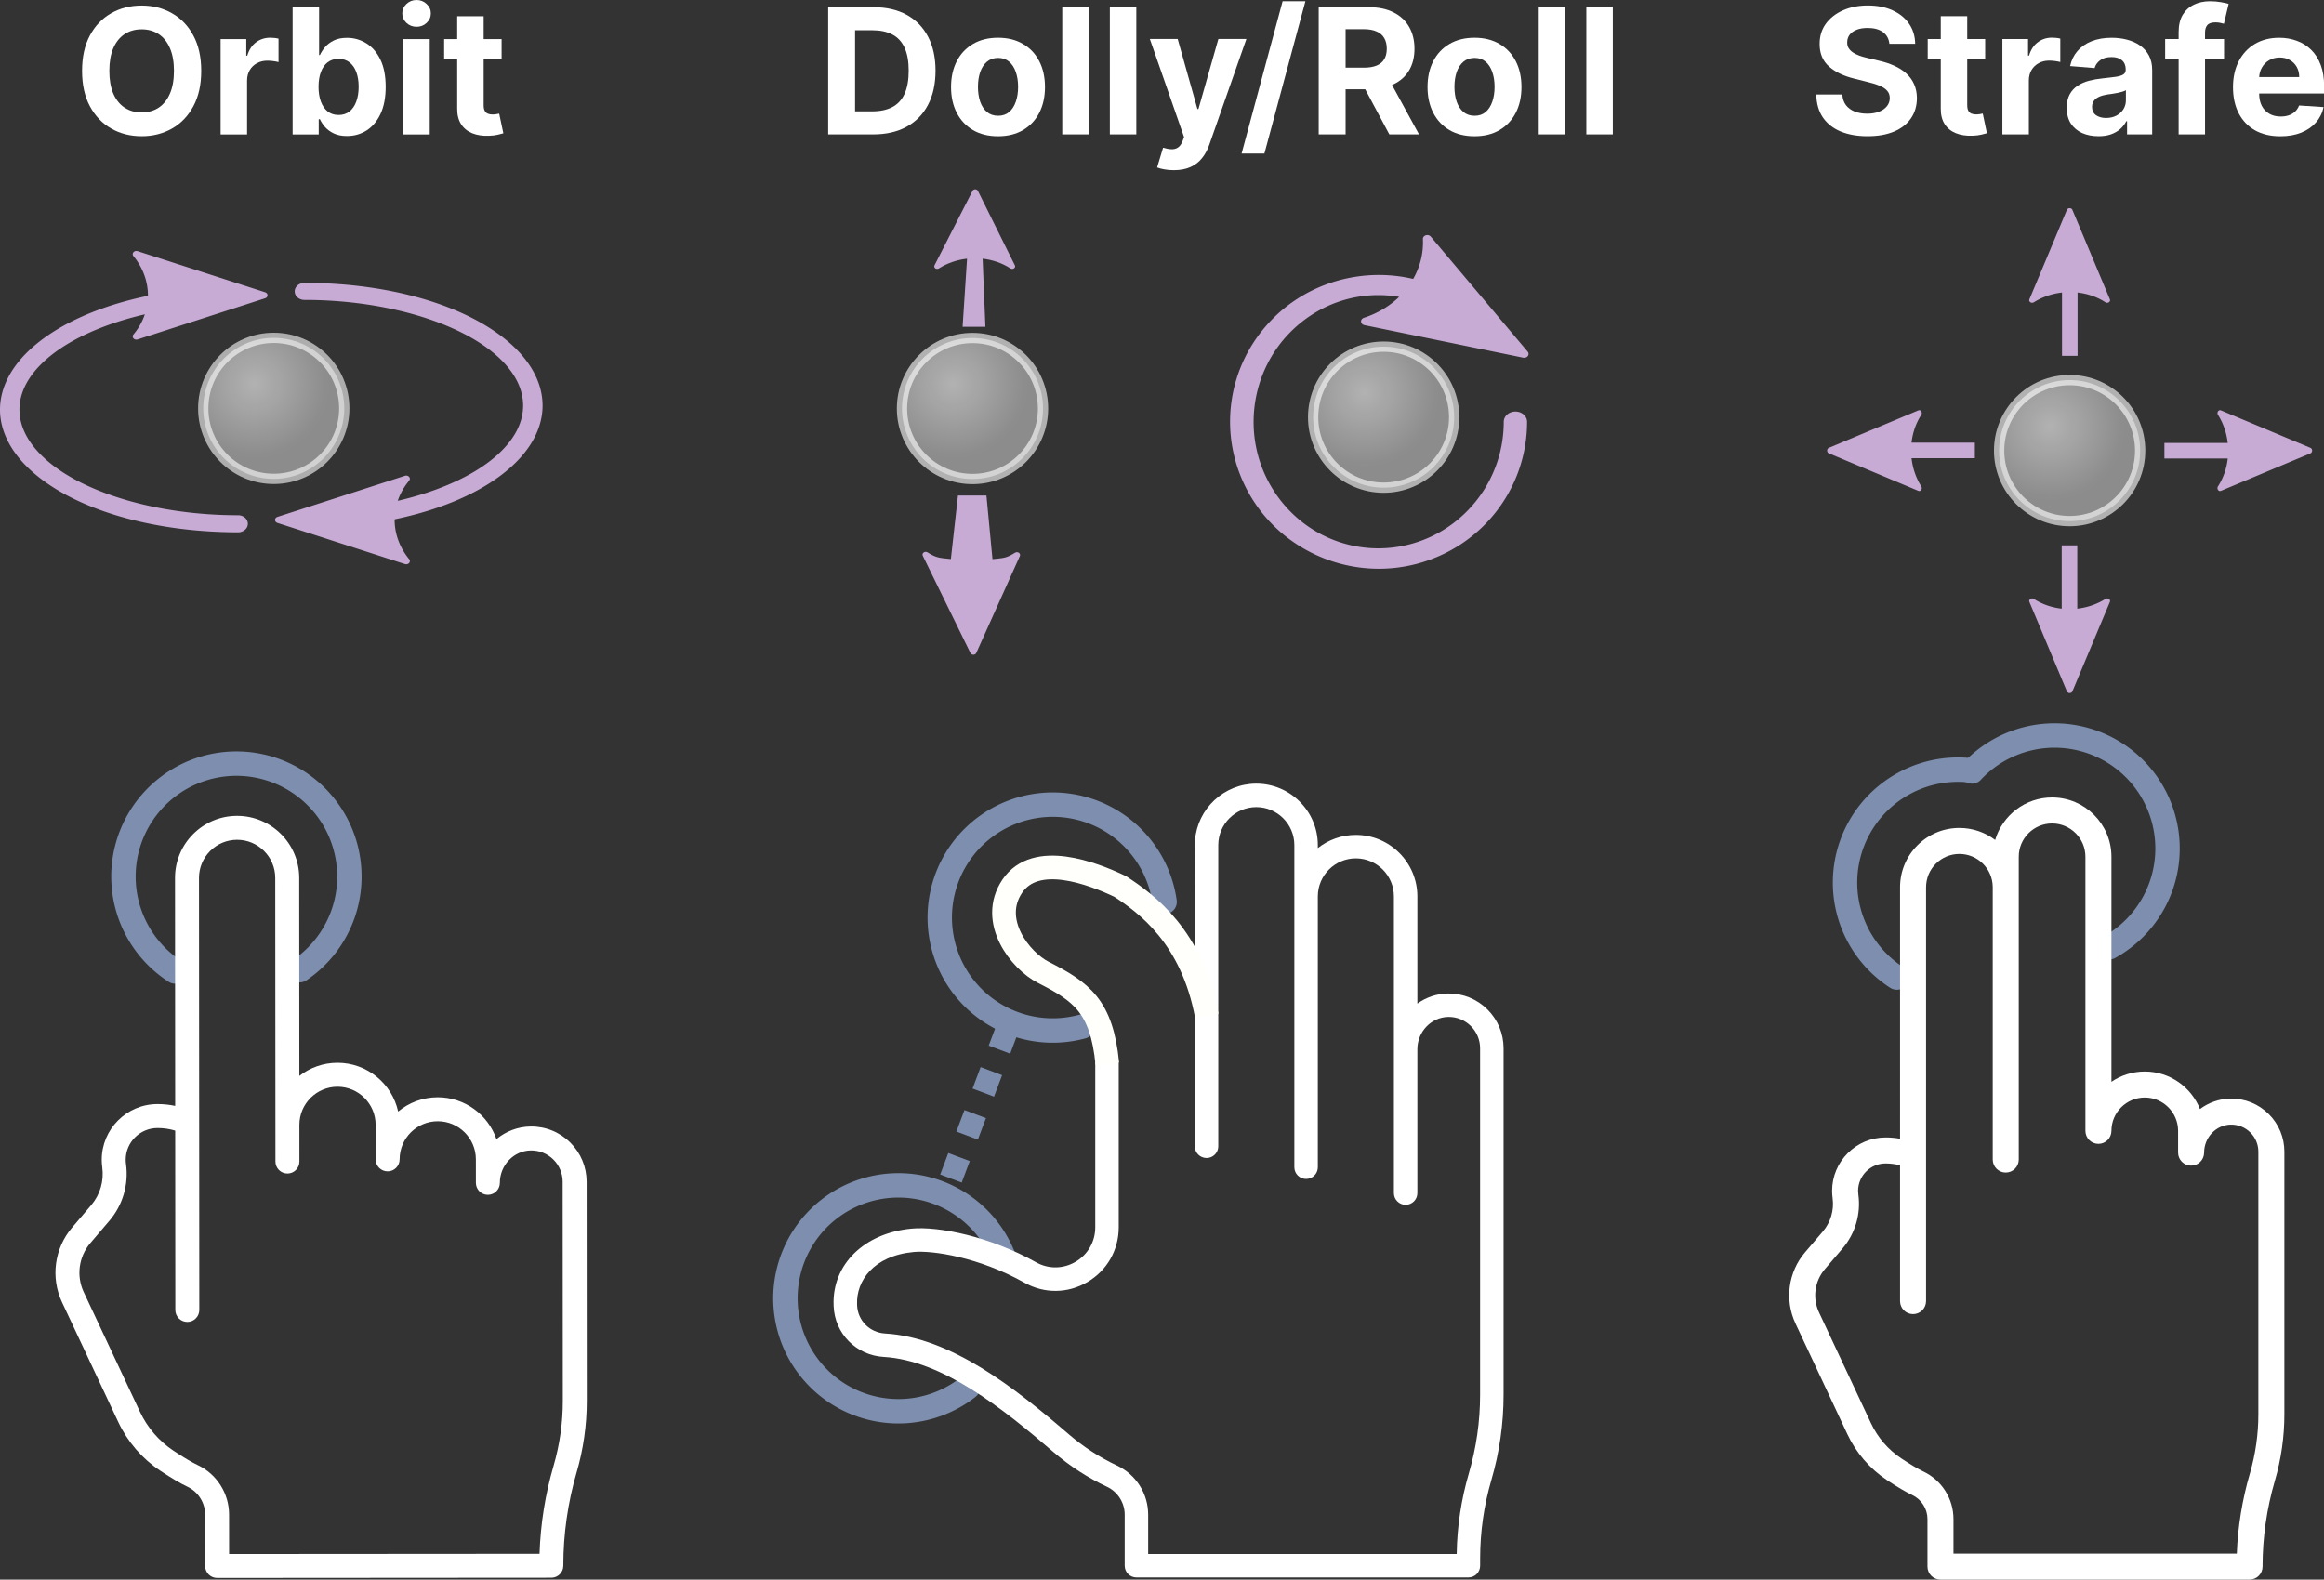 <?xml version="1.0" encoding="UTF-8" standalone="no"?>
<!-- Created with Inkscape (http://www.inkscape.org/) -->

<svg
   width="1275.436"
   height="867.088"
   id="svg2"
   version="1.1"
   inkscape:version="1.1.2 (0a00cf5339, 2022-02-04)"
   sodipodi:docname="controls-mobile.svg"
   xmlns:inkscape="http://www.inkscape.org/namespaces/inkscape"
   xmlns:sodipodi="http://sodipodi.sourceforge.net/DTD/sodipodi-0.dtd"
   xmlns:xlink="http://www.w3.org/1999/xlink"
   xmlns="http://www.w3.org/2000/svg"
   xmlns:svg="http://www.w3.org/2000/svg"
   xmlns:rdf="http://www.w3.org/1999/02/22-rdf-syntax-ns#"
   xmlns:cc="http://creativecommons.org/ns#"
   xmlns:dc="http://purl.org/dc/elements/1.1/">
  <rect width="100%" height="100%" fill="#333333" stroke="none"/>
  <defs
     id="defs4"><marker
   style="overflow:visible"
   id="marker67433"
   refX="0"
   refY="0"
   orient="auto"
   inkscape:stockid="Arrow1Mstart"
   inkscape:isstock="true">
  <path
     transform="matrix(0.4,0,0,0.4,4,0)"
     style="fill:context-stroke;fill-rule:evenodd;stroke:context-stroke;stroke-width:1pt"
     d="M 0,0 5,-5 -12.5,0 5,5 Z"
     id="path67431" />
</marker>
<marker
   style="overflow:visible"
   id="Arrow1Mstart"
   refX="0"
   refY="0"
   orient="auto"
   inkscape:stockid="Arrow1Mstart"
   inkscape:isstock="true">
  <path
     transform="matrix(0.4,0,0,0.4,4,0)"
     style="fill:context-stroke;fill-rule:evenodd;stroke:context-stroke;stroke-width:1pt"
     d="M 0,0 5,-5 -12.5,0 5,5 Z"
     id="path18609" />
</marker>
<marker
   style="overflow:visible"
   id="marker67415"
   refX="0"
   refY="0"
   orient="auto"
   inkscape:stockid="Arrow2Mend"
   inkscape:isstock="true">
  <path
     transform="scale(-0.6)"
     d="M 8.719,4.034 -2.207,0.016 8.719,-4.002 c -1.745,2.372 -1.735,5.617 -6e-7,8.035 z"
     style="fill:context-stroke;fill-rule:evenodd;stroke:context-stroke;stroke-width:0.625;stroke-linejoin:round"
     id="path67413" />
</marker>
<marker
   style="overflow:visible"
   id="DotS"
   refX="0"
   refY="0"
   orient="auto"
   inkscape:stockid="DotS"
   inkscape:isstock="true">
  <path
     transform="matrix(0.2,0,0,0.2,1.48,0.2)"
     style="fill:context-stroke;fill-rule:evenodd;stroke:context-stroke;stroke-width:1pt"
     d="m -2.5,-1 c 0,2.76 -2.24,5 -5,5 -2.76,0 -5,-2.24 -5,-5 0,-2.76 2.24,-5 5,-5 2.76,0 5,2.24 5,5 z"
     id="path18670" />
</marker>
<marker
   style="overflow:visible"
   id="Arrow2Send"
   refX="0"
   refY="0"
   orient="auto"
   inkscape:stockid="Arrow2Send"
   inkscape:isstock="true">
  <path
     transform="matrix(-0.3,0,0,-0.3,0.69,0)"
     d="M 8.719,4.034 -2.207,0.016 8.719,-4.002 c -1.745,2.372 -1.735,5.617 -6e-7,8.035 z"
     style="fill:context-stroke;fill-rule:evenodd;stroke:context-stroke;stroke-width:0.625;stroke-linejoin:round"
     id="path18636" />
</marker>
<marker
   style="overflow:visible"
   id="Arrow2Mend"
   refX="0"
   refY="0"
   orient="auto"
   inkscape:stockid="Arrow2Mend"
   inkscape:isstock="true">
  <path
     transform="scale(-0.6)"
     d="M 8.719,4.034 -2.207,0.016 8.719,-4.002 c -1.745,2.372 -1.735,5.617 -6e-7,8.035 z"
     style="fill:context-stroke;fill-rule:evenodd;stroke:context-stroke;stroke-width:0.625;stroke-linejoin:round"
     id="path18630" />
</marker>
<marker
   style="overflow:visible"
   id="Arrow1Mend"
   refX="0"
   refY="0"
   orient="auto"
   inkscape:stockid="Arrow1Mend"
   inkscape:isstock="true">
  <path
     transform="matrix(-0.4,0,0,-0.4,-4,0)"
     style="fill:context-stroke;fill-rule:evenodd;stroke:context-stroke;stroke-width:1pt"
     d="M 0,0 5,-5 -12.5,0 5,5 Z"
     id="path18612" />
</marker>
<radialGradient
   r="19.488"
   id="radialGradient4186"
   gradientUnits="userSpaceOnUse"
   gradientTransform="matrix(1,0,0,0.49,0,44.312)"
   cy="81.509"
   cx="581.134">
  <stop
     id="stop3039"
     stop-color="#b1b2b1"
     offset="0" />
  <stop
     id="stop3041"
     stop-opacity=".969"
     stop-color="#8d8e8d"
     offset="1" />
</radialGradient>
<radialGradient
   r="181.409"
   id="radialGradient4184"
   gradientUnits="userSpaceOnUse"
   gradientTransform="matrix(1.499,0.019,-0.017,1.296,-162.85,-72.842)"
   cy="212.4"
   cx="333.46">
  <stop
     id="stop3028"
     stop-color="#346bfb"
     offset="0" />
  <stop
     id="stop3030"
     stop-color="#2d54cc"
     offset=".18" />
  <stop
     id="stop3032"
     stop-color="#233fa2"
     offset=".397" />
  <stop
     id="stop3034"
     stop-color="#1e2156"
     offset=".8" />
  <stop
     id="stop3036"
     stop-color="#323642"
     offset="1" />
</radialGradient>
<radialGradient
   r="157.834"
   id="radialGradient4182"
   gradientUnits="userSpaceOnUse"
   gradientTransform="matrix(0.737,3.1217545e-4,-2.5192717e-4,0.595,57.679,109.482)"
   cy="333.368"
   cx="218.845">
  <stop
     id="stop3023"
     stop-color="#1a1a1a"
     offset="0" />
  <stop
     id="stop3025"
     stop-color="#222220"
     offset="1" />
</radialGradient>
<linearGradient
   y2="100.357"
   y1="85.186"
   x2="77.54"
   x1="90.526"
   id="linearGradient4180"
   gradientUnits="userSpaceOnUse">
  <stop
     id="stop3018"
     offset="0" />
  <stop
     id="stop3020"
     stop-color="#464646"
     offset="1" />
</linearGradient>
<filter
   id="filter4060"
   color-interpolation-filters="sRGB"
   x="0"
   y="0"
   width="1"
   height="1" />
<filter
   id="filter4112"
   color-interpolation-filters="sRGB"
   x="-0.098"
   y="-0.043"
   width="1.196"
   height="1.087">
  <feGaussianBlur
     id="feGaussianBlur3014"
     stdDeviation="1.758" />
</filter>
<filter
   id="filter4034"
   color-interpolation-filters="sRGB"
   x="-0.016"
   y="-0.047"
   width="1.034"
   height="1.09">
  <feGaussianBlur
     id="feGaussianBlur3011"
     stdDeviation=".838" />
</filter>
<filter
   id="filter4030"
   color-interpolation-filters="sRGB"
   x="-0.004"
   y="-0.02"
   width="1.011"
   height="1.04">
  <feGaussianBlur
     id="feGaussianBlur3008"
     stdDeviation=".275" />
</filter>
<filter
   id="filter3983"
   color-interpolation-filters="sRGB"
   x="-0.012"
   y="-0.013"
   width="1.025"
   height="1.025">
  <feGaussianBlur
     id="feGaussianBlur3005"
     stdDeviation=".978" />
</filter>
<filter
   id="filter3966"
   color-interpolation-filters="sRGB"
   x="-0.048"
   y="-0.035"
   width="1.1"
   height="1.066">
  <feGaussianBlur
     id="feGaussianBlur3002"
     stdDeviation="1.162" />
</filter>
<filter
   id="filter3954"
   color-interpolation-filters="sRGB"
   x="-0.017"
   y="-0.07"
   width="1.033"
   height="1.14">
  <feGaussianBlur
     id="feGaussianBlur2999"
     stdDeviation=".217" />
</filter>
<filter
   id="filter3898"
   color-interpolation-filters="sRGB"
   x="-0.01"
   y="-0.015"
   width="1.02"
   height="1.029">
  <feGaussianBlur
     id="feGaussianBlur2996"
     stdDeviation=".64" />
</filter>
<filter
   id="filter3865"
   color-interpolation-filters="sRGB"
   x="-0.022"
   y="-0.031"
   width="1.044"
   height="1.063">
  <feGaussianBlur
     id="feGaussianBlur2993"
     stdDeviation="2.561" />
</filter>
<clipPath
   id="clipPath4116">
  <path
     id="path2990"
     d="m 108.325,-72.388 c -10.053,14.951 -10.974,33.732 -6.219,50.5 2.693,9.498 11.341,20.587 19.312,30.062 7.971,9.475 15.375,16.938 15.375,16.938 l 5.656,-5.656 c 0,0 -7.173,-7.246 -14.906,-16.438 -7.733,-9.192 -15.939,-20.709 -17.75,-27.094 -4.253,-14.997 -3.249,-31.297 5.188,-43.844 z"
     inkscape:connector-curvature="0" />
</clipPath>
<marker
   style="overflow:visible"
   id="DotS-9"
   refX="0"
   refY="0"
   orient="auto"
   inkscape:stockid="DotS"
   inkscape:isstock="true">
  <path
     transform="matrix(0.2,0,0,0.2,1.48,0.2)"
     style="fill:context-stroke;fill-rule:evenodd;stroke:context-stroke;stroke-width:1pt"
     d="m -2.5,-1 c 0,2.76 -2.24,5 -5,5 -2.76,0 -5,-2.24 -5,-5 0,-2.76 2.24,-5 5,-5 2.76,0 5,2.24 5,5 z"
     id="path18670-1" />
</marker>
<marker
   style="overflow:visible"
   id="DotS-9-7"
   refX="0"
   refY="0"
   orient="auto"
   inkscape:stockid="DotS"
   inkscape:isstock="true">
  <path
     transform="matrix(0.2,0,0,0.2,1.48,0.2)"
     style="fill:context-stroke;fill-rule:evenodd;stroke:context-stroke;stroke-width:1pt"
     d="m -2.5,-1 c 0,2.76 -2.24,5 -5,5 -2.76,0 -5,-2.24 -5,-5 0,-2.76 2.24,-5 5,-5 2.76,0 5,2.24 5,5 z"
     id="path18670-1-0" />
</marker>
<marker
   style="overflow:visible"
   id="marker67415-0"
   refX="0"
   refY="0"
   orient="auto"
   inkscape:stockid="Arrow2Mend"
   inkscape:isstock="true">
  <path
     transform="scale(-0.6)"
     d="M 8.719,4.034 -2.207,0.016 8.719,-4.002 c -1.745,2.372 -1.735,5.617 -6e-7,8.035 z"
     style="fill:context-stroke;fill-rule:evenodd;stroke:context-stroke;stroke-width:0.625;stroke-linejoin:round"
     id="path67413-6" />
</marker>
<radialGradient
   inkscape:collect="always"
   xlink:href="#radialGradient4186"
   id="radialGradient70011"
   cx="-369.932"
   cy="-74.584"
   fx="-369.932"
   fy="-74.584"
   r="35.209"
   gradientTransform="matrix(1.185,0,0,1.174,74.261,87.045)"
   gradientUnits="userSpaceOnUse" />
<marker
   style="overflow:visible"
   id="marker67415-6"
   refX="0"
   refY="0"
   orient="auto"
   inkscape:stockid="Arrow2Mend"
   inkscape:isstock="true">
  <path
     transform="scale(-0.6)"
     d="M 8.719,4.034 -2.207,0.016 8.719,-4.002 c -1.745,2.372 -1.735,5.617 -6e-7,8.035 z"
     style="fill:context-stroke;fill-rule:evenodd;stroke:context-stroke;stroke-width:0.625;stroke-linejoin:round"
     id="path67413-1" />
</marker>
<marker
   style="overflow:visible"
   id="marker67415-0-8"
   refX="0"
   refY="0"
   orient="auto"
   inkscape:stockid="Arrow2Mend"
   inkscape:isstock="true">
  <path
     transform="scale(-0.6)"
     d="M 8.719,4.034 -2.207,0.016 8.719,-4.002 c -1.745,2.372 -1.735,5.617 -6e-7,8.035 z"
     style="fill:context-stroke;fill-rule:evenodd;stroke:context-stroke;stroke-width:0.625;stroke-linejoin:round"
     id="path67413-6-7" />
</marker>
<radialGradient
   inkscape:collect="always"
   xlink:href="#radialGradient4186-2"
   id="radialGradient70011-9"
   cx="-369.932"
   cy="-74.584"
   fx="-369.932"
   fy="-74.584"
   r="35.209"
   gradientTransform="matrix(1.185,0,0,1.174,1059.86,110.229)"
   gradientUnits="userSpaceOnUse" />
<radialGradient
   r="19.488"
   id="radialGradient4186-2"
   gradientUnits="userSpaceOnUse"
   gradientTransform="matrix(1,0,0,0.49,0,44.312)"
   cy="81.509"
   cx="581.134">
  <stop
     id="stop3039-0"
     stop-color="#b1b2b1"
     offset="0" />
  <stop
     id="stop3041-2"
     stop-opacity=".969"
     stop-color="#8d8e8d"
     offset="1" />
</radialGradient>
<marker
   style="overflow:visible"
   id="marker67415-2"
   refX="0"
   refY="0"
   orient="auto"
   inkscape:stockid="Arrow2Mend"
   inkscape:isstock="true">
  <path
     transform="scale(-0.6)"
     d="M 8.719,4.034 -2.207,0.016 8.719,-4.002 c -1.745,2.372 -1.735,5.617 -6e-7,8.035 z"
     style="fill:context-stroke;fill-rule:evenodd;stroke:context-stroke;stroke-width:0.625;stroke-linejoin:round"
     id="path67413-8" />
</marker>
<marker
   style="overflow:visible"
   id="marker67415-7"
   refX="0"
   refY="0"
   orient="auto"
   inkscape:stockid="Arrow2Mend"
   inkscape:isstock="true">
  <path
     transform="scale(-0.6)"
     d="M 8.719,4.034 -2.207,0.016 8.719,-4.002 c -1.745,2.372 -1.735,5.617 -6e-7,8.035 z"
     style="fill:context-stroke;fill-rule:evenodd;stroke:context-stroke;stroke-width:0.625;stroke-linejoin:round"
     id="path67413-3" />
</marker>
<marker
   style="overflow:visible"
   id="marker67415-1"
   refX="0"
   refY="0"
   orient="auto"
   inkscape:stockid="Arrow2Mend"
   inkscape:isstock="true">
  <path
     transform="scale(-0.6)"
     d="M 8.719,4.034 -2.207,0.016 8.719,-4.002 c -1.745,2.372 -1.735,5.617 -6e-7,8.035 z"
     style="fill:context-stroke;fill-rule:evenodd;stroke:context-stroke;stroke-width:0.625;stroke-linejoin:round"
     id="path67413-2" />
</marker>
<marker
   style="overflow:visible"
   id="marker67415-7-9"
   refX="0"
   refY="0"
   orient="auto"
   inkscape:stockid="Arrow2Mend"
   inkscape:isstock="true">
  <path
     transform="scale(-0.6)"
     d="M 8.719,4.034 -2.207,0.016 8.719,-4.002 c -1.745,2.372 -1.735,5.617 -6e-7,8.035 z"
     style="fill:context-stroke;fill-rule:evenodd;stroke:context-stroke;stroke-width:0.625;stroke-linejoin:round"
     id="path67413-3-3" />
</marker>
<radialGradient
   r="19.488"
   id="radialGradient4186-2-8"
   gradientUnits="userSpaceOnUse"
   gradientTransform="matrix(1,0,0,0.49,0,44.312)"
   cy="81.509"
   cx="581.134">
  <stop
     id="stop3039-0-4"
     stop-color="#b1b2b1"
     offset="0" />
  <stop
     id="stop3041-2-5"
     stop-opacity=".969"
     stop-color="#8d8e8d"
     offset="1" />
</radialGradient>
<marker
   style="overflow:visible"
   id="marker67415-03"
   refX="0"
   refY="0"
   orient="auto"
   inkscape:stockid="Arrow2Mend"
   inkscape:isstock="true">
  <path
     transform="scale(-0.6)"
     d="M 8.719,4.034 -2.207,0.016 8.719,-4.002 c -1.745,2.372 -1.735,5.617 -6e-7,8.035 z"
     style="fill:context-stroke;fill-rule:evenodd;stroke:context-stroke;stroke-width:0.625;stroke-linejoin:round"
     id="path67413-61" />
</marker>
<marker
   style="overflow:visible"
   id="marker67415-7-0"
   refX="0"
   refY="0"
   orient="auto"
   inkscape:stockid="Arrow2Mend"
   inkscape:isstock="true">
  <path
     transform="scale(-0.6)"
     d="M 8.719,4.034 -2.207,0.016 8.719,-4.002 c -1.745,2.372 -1.735,5.617 -6e-7,8.035 z"
     style="fill:context-stroke;fill-rule:evenodd;stroke:context-stroke;stroke-width:0.625;stroke-linejoin:round"
     id="path67413-3-6" />
</marker>
<marker
   style="overflow:visible"
   id="marker67415-1-3"
   refX="0"
   refY="0"
   orient="auto"
   inkscape:stockid="Arrow2Mend"
   inkscape:isstock="true">
  <path
     transform="scale(-0.6)"
     d="M 8.719,4.034 -2.207,0.016 8.719,-4.002 c -1.745,2.372 -1.735,5.617 -6e-7,8.035 z"
     style="fill:context-stroke;fill-rule:evenodd;stroke:context-stroke;stroke-width:0.625;stroke-linejoin:round"
     id="path67413-2-2" />
</marker>
<marker
   style="overflow:visible"
   id="marker67415-7-9-0"
   refX="0"
   refY="0"
   orient="auto"
   inkscape:stockid="Arrow2Mend"
   inkscape:isstock="true">
  <path
     transform="scale(-0.6)"
     d="M 8.719,4.034 -2.207,0.016 8.719,-4.002 c -1.745,2.372 -1.735,5.617 -6e-7,8.035 z"
     style="fill:context-stroke;fill-rule:evenodd;stroke:context-stroke;stroke-width:0.625;stroke-linejoin:round"
     id="path67413-3-3-6" />
</marker>
<radialGradient
   inkscape:collect="always"
   xlink:href="#radialGradient4186-2-5"
   id="radialGradient70011-9-74"
   cx="-369.932"
   cy="-74.584"
   fx="-369.932"
   fy="-74.584"
   r="35.209"
   gradientTransform="matrix(1.185,0,0,1.174,457.743,87.119)"
   gradientUnits="userSpaceOnUse" />
<radialGradient
   r="19.488"
   id="radialGradient4186-2-5"
   gradientUnits="userSpaceOnUse"
   gradientTransform="matrix(1,0,0,0.49,0,44.312)"
   cy="81.509"
   cx="581.134">
  <stop
     id="stop3039-0-2"
     stop-color="#b1b2b1"
     offset="0" />
  <stop
     id="stop3041-2-54"
     stop-opacity=".969"
     stop-color="#8d8e8d"
     offset="1" />
</radialGradient>
<radialGradient
   inkscape:collect="always"
   xlink:href="#radialGradient4186-2-5-4"
   id="radialGradient70011-9-74-4"
   cx="-369.932"
   cy="-74.584"
   fx="-369.932"
   fy="-74.584"
   r="35.209"
   gradientTransform="matrix(1.185,0,0,1.174,683.383,91.866)"
   gradientUnits="userSpaceOnUse" />
<radialGradient
   r="19.488"
   id="radialGradient4186-2-5-4"
   gradientUnits="userSpaceOnUse"
   gradientTransform="matrix(1,0,0,0.49,0,44.312)"
   cy="81.509"
   cx="581.134">
  <stop
     id="stop3039-0-2-3"
     stop-color="#b1b2b1"
     offset="0" />
  <stop
     id="stop3041-2-54-0"
     stop-opacity=".969"
     stop-color="#8d8e8d"
     offset="1" />
</radialGradient>

	

		
	
			
			
			
		</defs>
  <sodipodi:namedview
     id="base"
     pagecolor="#000000"
     bordercolor="#666666"
     borderopacity="1.0"
     inkscape:pageopacity="0"
     inkscape:pageshadow="2"
     inkscape:zoom="0.7"
     inkscape:cx="675.71429"
     inkscape:cy="312.14286"
     inkscape:document-units="px"
     inkscape:current-layer="layer1"
     showgrid="false"
     fit-margin-top="0"
     fit-margin-left="0"
     fit-margin-right="0"
     fit-margin-bottom="0"
     inkscape:window-width="2490"
     inkscape:window-height="1376"
     inkscape:window-x="70"
     inkscape:window-y="27"
     inkscape:window-maximized="1"
     inkscape:pagecheckerboard="false"
     showguides="true"
     inkscape:guide-bbox="true" />
  <g
     inkscape:label="Layer 1"
     inkscape:groupmode="layer"
     id="layer1"
     transform="translate(503.664,211.266)">
    <g
       aria-label="Orbit"
       transform="matrix(1.968,0,0,1.968,-129.636,-254.506)"
       id="text2620"
       style="font-size:48.785px;font-family:montserrat;-inkscape-font-specification:montserrat;stroke-width:1.514">
      <path
         d="m -133.937,41.741 q 0,5.804 -2.2,9.875 -2.183,4.071 -5.96,6.219 -3.759,2.131 -8.454,2.131 -4.73,0 -8.489,-2.148 -3.759,-2.148 -5.942,-6.219 -2.183,-4.071 -2.183,-9.858 0,-5.804 2.183,-9.875 2.183,-4.071 5.942,-6.202 3.759,-2.148 8.489,-2.148 4.695,0 8.454,2.148 3.777,2.131 5.96,6.202 2.2,4.071 2.2,9.875 z m -7.605,0 q 0,-3.759 -1.126,-6.341 -1.109,-2.581 -3.136,-3.915 -2.027,-1.334 -4.747,-1.334 -2.72,0 -4.747,1.334 -2.027,1.334 -3.153,3.915 -1.109,2.581 -1.109,6.341 0,3.759 1.109,6.341 1.126,2.581 3.153,3.915 2.027,1.334 4.747,1.334 2.72,0 4.747,-1.334 2.027,-1.334 3.136,-3.915 1.126,-2.581 1.126,-6.341 z"
         style="-inkscape-font-specification:'Inter Bold';fill:#ffffff"
         id="path100574" />
      <path
         d="M -128.531,59.481 V 32.871 h 7.155 v 4.643 h 0.277 q 0.728,-2.477 2.443,-3.742 1.715,-1.282 3.95,-1.282 0.554,0 1.195,0.069 0.641,0.069 1.126,0.191 v 6.549 q -0.52,-0.156 -1.438,-0.277 -0.918,-0.121 -1.68,-0.121 -1.628,0 -2.91,0.71 -1.265,0.693 -2.01,1.94 -0.728,1.247 -0.728,2.876 v 15.055 z"
         style="-inkscape-font-specification:'Inter Bold';fill:#ffffff"
         id="path100576" />
      <path
         d="M -108.453,59.481 V 24 h 7.38 v 13.34 h 0.225 q 0.485,-1.074 1.403,-2.183 0.936,-1.126 2.425,-1.871 1.507,-0.762 3.742,-0.762 2.91,0 5.371,1.525 2.46,1.507 3.933,4.556 1.473,3.032 1.473,7.605 0,4.452 -1.438,7.519 -1.421,3.049 -3.881,4.626 -2.443,1.559 -5.474,1.559 -2.148,0 -3.655,-0.71 -1.49,-0.71 -2.443,-1.784 -0.953,-1.091 -1.455,-2.2 h -0.329 v 4.262 z m 7.224,-13.305 q 0,2.373 0.658,4.141 0.658,1.767 1.906,2.755 1.247,0.97 3.032,0.97 1.802,0 3.049,-0.987 1.247,-1.005 1.888,-2.772 0.658,-1.784 0.658,-4.106 0,-2.304 -0.641,-4.054 -0.641,-1.75 -1.888,-2.737 -1.247,-0.987 -3.066,-0.987 -1.802,0 -3.049,0.953 -1.23,0.953 -1.888,2.703 -0.658,1.75 -0.658,4.123 z"
         style="-inkscape-font-specification:'Inter Bold';fill:#ffffff"
         id="path100578" />
      <path
         d="M -77.598,59.481 V 32.871 h 7.38 v 26.61 z m 3.707,-30.04 q -1.646,0 -2.824,-1.091 -1.161,-1.109 -1.161,-2.651 0,-1.525 1.161,-2.616 1.178,-1.109 2.824,-1.109 1.646,0 2.807,1.109 1.178,1.091 1.178,2.616 0,1.542 -1.178,2.651 -1.161,1.091 -2.807,1.091 z"
         style="-inkscape-font-specification:'Inter Bold';fill:#ffffff"
         id="path100580" />
      <path
         d="m -50.174,32.871 v 5.544 h -16.025 v -5.544 z m -12.387,-6.375 h 7.38 v 24.808 q 0,1.022 0.312,1.594 0.312,0.554 0.866,0.78 0.572,0.225 1.317,0.225 0.52,0 1.039,-0.087 0.52,-0.104 0.797,-0.156 l 1.161,5.492 q -0.554,0.173 -1.559,0.398 -1.005,0.243 -2.443,0.295 -2.668,0.104 -4.678,-0.71 -1.992,-0.814 -3.101,-2.529 -1.109,-1.715 -1.091,-4.331 z"
         style="-inkscape-font-specification:'Inter Bold';fill:#ffffff"
         id="path100582" />
    </g>
    <g
       aria-label="Strafe"
       transform="matrix(1.968,0,0,1.968,69.437,83.185)"
       id="text2620-6"
       style="font-size:48.785px;font-family:montserrat;-inkscape-font-specification:montserrat;stroke-width:1.514">
      <path
         d="m 235.678,-137.404 q -0.208,-2.096 -1.784,-3.257 -1.577,-1.161 -4.279,-1.161 -1.836,0 -3.101,0.52 -1.265,0.502 -1.94,1.403 -0.658,0.901 -0.658,2.044 -0.035,0.953 0.398,1.663 0.45,0.71 1.23,1.23 0.78,0.502 1.802,0.884 1.022,0.364 2.183,0.624 l 3.188,0.762 q 2.321,0.52 4.262,1.386 1.94,0.866 3.361,2.131 1.421,1.265 2.2,2.98 0.797,1.715 0.814,3.933 -0.017,3.257 -1.663,5.648 -1.628,2.373 -4.712,3.69 -3.066,1.299 -7.397,1.299 -4.296,0 -7.484,-1.317 -3.17,-1.317 -4.955,-3.898 -1.767,-2.599 -1.854,-6.427 h 7.259 q 0.121,1.784 1.022,2.98 0.918,1.178 2.443,1.784 1.542,0.589 3.482,0.589 1.906,0 3.309,-0.554 1.421,-0.554 2.2,-1.542 0.78,-0.987 0.78,-2.269 0,-1.195 -0.71,-2.01 -0.693,-0.814 -2.044,-1.386 -1.334,-0.572 -3.274,-1.039 l -3.863,-0.97 q -4.487,-1.091 -7.086,-3.413 -2.599,-2.321 -2.581,-6.254 -0.017,-3.222 1.715,-5.63 1.75,-2.408 4.799,-3.759 3.049,-1.351 6.93,-1.351 3.95,0 6.895,1.351 2.962,1.351 4.608,3.759 1.646,2.408 1.698,5.578 z"
         style="-inkscape-font-specification:'Inter Bold';fill:#ffffff"
         id="path100549" />
      <path
         d="m 262.392,-138.737 v 5.544 h -16.025 v -5.544 z m -12.387,-6.375 h 7.38 v 24.808 q 0,1.022 0.312,1.594 0.312,0.554 0.866,0.78 0.572,0.225 1.317,0.225 0.52,0 1.039,-0.087 0.52,-0.104 0.797,-0.156 l 1.161,5.492 q -0.554,0.173 -1.559,0.398 -1.005,0.243 -2.443,0.295 -2.668,0.104 -4.678,-0.71 -1.992,-0.814 -3.101,-2.529 -1.109,-1.715 -1.091,-4.331 z"
         style="-inkscape-font-specification:'Inter Bold';fill:#ffffff"
         id="path100551" />
      <path
         d="m 267.191,-112.127 v -26.61 h 7.155 v 4.643 h 0.277 q 0.728,-2.477 2.443,-3.742 1.715,-1.282 3.95,-1.282 0.554,0 1.195,0.069 0.641,0.069 1.126,0.191 v 6.549 q -0.52,-0.156 -1.438,-0.277 -0.918,-0.121 -1.68,-0.121 -1.628,0 -2.91,0.71 -1.265,0.693 -2.01,1.94 -0.728,1.247 -0.728,2.876 v 15.055 z"
         style="-inkscape-font-specification:'Inter Bold';fill:#ffffff"
         id="path100553" />
      <path
         d="m 293.974,-111.625 q -2.547,0 -4.539,-0.884 -1.992,-0.901 -3.153,-2.651 -1.143,-1.767 -1.143,-4.4 0,-2.218 0.814,-3.725 0.814,-1.507 2.218,-2.425 1.403,-0.918 3.188,-1.386 1.802,-0.468 3.777,-0.658 2.321,-0.243 3.742,-0.45 1.421,-0.225 2.062,-0.658 0.641,-0.433 0.641,-1.282 v -0.104 q 0,-1.646 -1.039,-2.547 -1.022,-0.901 -2.91,-0.901 -1.992,0 -3.17,0.884 -1.178,0.866 -1.559,2.183 l -6.826,-0.554 q 0.52,-2.425 2.044,-4.192 1.525,-1.784 3.933,-2.737 2.425,-0.97 5.613,-0.97 2.218,0 4.244,0.52 2.044,0.52 3.621,1.611 1.594,1.091 2.512,2.807 0.918,1.698 0.918,4.071 v 17.948 h -6.999 v -3.69 h -0.208 q -0.641,1.247 -1.715,2.2 -1.074,0.936 -2.581,1.473 -1.507,0.52 -3.482,0.52 z m 2.114,-5.093 q 1.628,0 2.876,-0.641 1.247,-0.658 1.958,-1.767 0.71,-1.109 0.71,-2.512 v -2.824 q -0.346,0.225 -0.953,0.416 -0.589,0.173 -1.334,0.329 -0.745,0.139 -1.49,0.26 -0.745,0.104 -1.351,0.191 -1.299,0.191 -2.269,0.606 -0.97,0.416 -1.507,1.126 -0.537,0.693 -0.537,1.732 0,1.507 1.091,2.304 1.109,0.78 2.807,0.78 z"
         style="-inkscape-font-specification:'Inter Bold';fill:#ffffff"
         id="path100555" />
      <path
         d="m 329.004,-138.737 v 5.544 h -16.423 v -5.544 z m -12.664,26.61 v -28.533 q 0,-2.893 1.126,-4.799 1.143,-1.906 3.118,-2.859 1.975,-0.953 4.487,-0.953 1.698,0 3.101,0.26 1.421,0.26 2.114,0.468 l -1.317,5.544 q -0.433,-0.139 -1.074,-0.26 -0.624,-0.121 -1.282,-0.121 -1.628,0 -2.269,0.762 -0.641,0.745 -0.641,2.096 v 28.395 z"
         style="-inkscape-font-specification:'Inter Bold';fill:#ffffff"
         id="path100557" />
      <path
         d="m 344.7,-111.608 q -4.106,0 -7.068,-1.663 -2.945,-1.68 -4.539,-4.747 -1.594,-3.084 -1.594,-7.294 0,-4.106 1.594,-7.207 1.594,-3.101 4.487,-4.833 2.91,-1.732 6.826,-1.732 2.633,0 4.903,0.849 2.287,0.832 3.985,2.512 1.715,1.68 2.668,4.227 0.953,2.529 0.953,5.925 v 2.027 h -22.47 v -4.574 h 15.523 q 0,-1.594 -0.693,-2.824 -0.693,-1.23 -1.923,-1.923 -1.213,-0.71 -2.824,-0.71 -1.68,0 -2.98,0.78 -1.282,0.762 -2.01,2.062 -0.728,1.282 -0.745,2.859 v 4.348 q 0,1.975 0.728,3.413 0.745,1.438 2.096,2.218 1.351,0.78 3.205,0.78 1.23,0 2.252,-0.346 1.022,-0.346 1.75,-1.039 0.728,-0.693 1.109,-1.698 l 6.826,0.45 q -0.52,2.46 -2.131,4.296 -1.594,1.819 -4.123,2.841 -2.512,1.005 -5.804,1.005 z"
         style="-inkscape-font-specification:'Inter Bold';fill:#ffffff"
         id="path100559" />
    </g>
    <g
       aria-label="Dolly/Roll"
       transform="matrix(1.968,0,0,1.968,94.243,229.799)"
       id="text2620-6-3"
       style="font-size:48.785px;font-family:montserrat;-inkscape-font-specification:montserrat;stroke-width:1.514">
      <path
         d="m -60.287,-186.633 h -12.577 v -35.48 h 12.681 q 5.353,0 9.217,2.131 3.863,2.114 5.942,6.081 2.096,3.967 2.096,9.494 0,5.544 -2.096,9.528 -2.079,3.985 -5.977,6.115 -3.881,2.131 -9.286,2.131 z m -5.076,-6.427 h 4.764 q 3.326,0 5.596,-1.178 2.287,-1.195 3.43,-3.69 1.161,-2.512 1.161,-6.479 0,-3.933 -1.161,-6.427 -1.143,-2.495 -3.413,-3.673 -2.269,-1.178 -5.596,-1.178 h -4.782 z"
         style="-inkscape-font-specification:'Inter Bold';fill:#ffffff"
         id="path100508" />
      <path
         d="m -25.499,-186.114 q -4.037,0 -6.982,-1.715 -2.928,-1.732 -4.522,-4.816 -1.594,-3.101 -1.594,-7.19 0,-4.123 1.594,-7.207 1.594,-3.101 4.522,-4.816 2.945,-1.732 6.982,-1.732 4.037,0 6.964,1.732 2.945,1.715 4.539,4.816 1.594,3.084 1.594,7.207 0,4.089 -1.594,7.19 -1.594,3.084 -4.539,4.816 -2.928,1.715 -6.964,1.715 z m 0.035,-5.717 q 1.836,0 3.066,-1.039 1.23,-1.057 1.854,-2.876 0.641,-1.819 0.641,-4.141 0,-2.321 -0.641,-4.141 -0.624,-1.819 -1.854,-2.876 -1.23,-1.057 -3.066,-1.057 -1.854,0 -3.118,1.057 -1.247,1.057 -1.888,2.876 -0.624,1.819 -0.624,4.141 0,2.321 0.624,4.141 0.641,1.819 1.888,2.876 1.265,1.039 3.118,1.039 z"
         style="-inkscape-font-specification:'Inter Bold';fill:#ffffff"
         id="path100510" />
      <path
         d="m -0.206,-222.114 v 35.48 H -7.586 v -35.48 z"
         style="-inkscape-font-specification:'Inter Bold';fill:#ffffff"
         id="path100512" />
      <path
         d="m 13.065,-222.114 v 35.48 H 5.684 v -35.48 z"
         style="-inkscape-font-specification:'Inter Bold';fill:#ffffff"
         id="path100514" />
      <path
         d="m 23.511,-176.655 q -1.403,0 -2.633,-0.225 -1.213,-0.208 -2.01,-0.537 l 1.663,-5.509 q 1.299,0.398 2.339,0.433 1.057,0.035 1.819,-0.485 0.78,-0.52 1.265,-1.767 l 0.433,-1.126 -9.546,-27.372 h 7.761 l 5.509,19.542 h 0.277 l 5.561,-19.542 h 7.813 l -10.343,29.486 q -0.745,2.148 -2.027,3.742 -1.265,1.611 -3.205,2.477 -1.94,0.884 -4.678,0.884 z"
         style="-inkscape-font-specification:'Inter Bold';fill:#ffffff"
         id="path100516" />
      <path
         d="m 60.221,-223.777 -11.434,42.479 h -6.358 l 11.434,-42.479 z"
         style="-inkscape-font-specification:'Inter Bold';fill:#ffffff"
         id="path100518" />
      <path
         d="m 63.928,-186.633 v -35.48 h 13.998 q 4.019,0 6.86,1.438 2.859,1.421 4.348,4.037 1.507,2.599 1.507,6.115 0,3.534 -1.525,6.081 -1.525,2.529 -4.418,3.881 -2.876,1.351 -6.964,1.351 h -9.372 v -6.029 h 8.16 q 2.148,0 3.569,-0.589 1.421,-0.589 2.114,-1.767 0.71,-1.178 0.71,-2.928 0,-1.767 -0.71,-2.98 -0.693,-1.213 -2.131,-1.836 -1.421,-0.641 -3.586,-0.641 h -5.059 v 29.347 z m 19.161,-16.146 8.818,16.146 h -8.281 l -8.628,-16.146 z"
         style="-inkscape-font-specification:'Inter Bold';fill:#ffffff"
         id="path100520" />
      <path
         d="m 107.378,-186.114 q -4.037,0 -6.982,-1.715 -2.928,-1.732 -4.522,-4.816 -1.594,-3.101 -1.594,-7.19 0,-4.123 1.594,-7.207 1.594,-3.101 4.522,-4.816 2.945,-1.732 6.982,-1.732 4.037,0 6.964,1.732 2.945,1.715 4.539,4.816 1.594,3.084 1.594,7.207 0,4.089 -1.594,7.19 -1.594,3.084 -4.539,4.816 -2.928,1.715 -6.964,1.715 z m 0.035,-5.717 q 1.836,0 3.066,-1.039 1.23,-1.057 1.854,-2.876 0.641,-1.819 0.641,-4.141 0,-2.321 -0.641,-4.141 -0.624,-1.819 -1.854,-2.876 -1.23,-1.057 -3.066,-1.057 -1.854,0 -3.118,1.057 -1.247,1.057 -1.888,2.876 -0.624,1.819 -0.624,4.141 0,2.321 0.624,4.141 0.641,1.819 1.888,2.876 1.265,1.039 3.118,1.039 z"
         style="-inkscape-font-specification:'Inter Bold';fill:#ffffff"
         id="path100522" />
      <path
         d="m 132.671,-222.114 v 35.48 h -7.38 v -35.48 z"
         style="-inkscape-font-specification:'Inter Bold';fill:#ffffff"
         id="path100524" />
      <path
         d="m 145.942,-222.114 v 35.48 h -7.38 v -35.48 z"
         style="-inkscape-font-specification:'Inter Bold';fill:#ffffff"
         id="path100526" />
    </g>
    <g
       id="g92935"
       transform="matrix(2.101,0,0,1.843,-110.484,170.953)">
      <g
         id="path92937" />
    </g>
    <path
       id="path93398"
       style="color:#000000;fill:#c7abd5;fill-opacity:1;stroke-width:1.968;stroke-linecap:round;-inkscape-stroke:none"
       d="m -336.58,-55.997 a 5.338,4.684 0 0 0 -5.338,4.684 5.338,4.684 0 0 0 5.338,4.684 c 43.7,0 83.976,11.946 104.807,29.986 10.415,9.02 15.201,18.599 15.201,28.002 0,9.403 -4.786,18.986 -15.201,28.006 -12.236,10.597 -31.199,19.074 -53.607,24.279 1.321,-3.905 3.4,-7.651 6.258,-11.059 a 2.002,1.757 0 0 0 -2.301,-2.689 l -69.984,22.58 a 2.002,1.757 0 0 0 0,3.295 l 69.984,22.584 a 2.002,1.757 0 0 0 2.314,-2.676 c -5.366,-6.561 -8.032,-14.245 -7.984,-21.883 25.695,-5.328 47.872,-14.826 62.816,-27.768 11.975,-10.371 18.381,-22.432 18.381,-34.67 0,-12.238 -6.405,-24.299 -18.381,-34.67 -23.951,-20.742 -66.439,-32.686 -112.303,-32.686 z m -92.266,-17.525 a 2.002,1.757 0 0 0 -1.605,2.777 c 5.361,6.554 8.026,14.232 7.984,21.863 -25.701,5.327 -47.869,14.842 -62.816,27.787 -11.976,10.371 -18.381,22.432 -18.381,34.67 0,12.238 6.405,24.301 18.381,34.672 23.951,20.742 66.437,32.686 112.301,32.686 a 5.338,4.684 0 0 0 5.34,-4.684 5.338,4.684 0 0 0 -5.34,-4.684 c -43.7,0 -83.97,-11.946 -104.801,-29.986 -10.415,-9.02 -15.205,-18.601 -15.205,-28.004 0,-9.403 4.79,-18.982 15.205,-28.002 12.239,-10.6 31.195,-19.09 53.609,-24.295 -1.321,3.912 -3.404,7.664 -6.266,11.076 a 2.002,1.757 0 0 0 2.307,2.689 l 69.981,-22.582 a 2.002,1.757 0 0 0 0,-3.297 l -69.981,-22.58 a 2.002,1.757 0 0 0 -0.713,-0.107 z" />
    <g
       id="g93373"
       transform="matrix(-2.101,0,0,-1.843,-110.484,170.953)">
      <g
         id="path93375" />
    </g>
    <circle
       style="fill:url(#radialGradient70011);fill-opacity:1;stroke:#ffffff;stroke-width:5.639;stroke-linecap:round;stroke-miterlimit:4;stroke-dasharray:none;stroke-opacity:0.601"
       id="path68251"
       cx="-353.423"
       cy="12.895"
       r="38.699" />
    <circle
       style="fill:url(#radialGradient70011-9);fill-opacity:1;stroke:#ffffff;stroke-width:5.639;stroke-linecap:round;stroke-miterlimit:4;stroke-dasharray:none;stroke-opacity:0.619"
       id="path68251-2"
       cx="632.176"
       cy="36.079"
       r="38.699" />
    <circle
       style="fill:url(#radialGradient70011-9-74);fill-opacity:1;stroke:#ffffff;stroke-width:5.639;stroke-linecap:round;stroke-miterlimit:4;stroke-dasharray:none;stroke-opacity:0.619"
       id="path68251-2-7"
       cx="30.059"
       cy="12.969"
       r="38.699" />
    <circle
       style="fill:url(#radialGradient70011-9-74-4);fill-opacity:1;stroke:#ffffff;stroke-width:5.639;stroke-linecap:round;stroke-miterlimit:4;stroke-dasharray:none;stroke-opacity:0.619"
       id="path68251-2-7-7"
       cx="255.699"
       cy="17.716"
       r="38.699" />
    <g
       id="g71398"
       transform="matrix(2.101,0,0,1.843,-448.607,300.508)">
      <g
         id="path70342">
        <g
           id="g89802">
          <g
             id="path89804" />
        </g>
      </g>
      <g
         id="path70342-6">
        <g
           id="g89816">
          <g
             id="path89818" />
        </g>
      </g>
    </g>
    <path
       id="path90116"
       style="color:#000000;fill:#c7abd5;fill-opacity:1;stroke-width:1.968;-inkscape-stroke:none"
       d="m 549.532,13.895 a 1.405,1.601 0 0 0 -0.389,0.094 l -49.125,20.586 a 1.405,1.601 0 0 0 0,3.008 l 49.125,20.588 a 1.405,1.601 0 0 0 1.853,-1.145 1.405,1.601 0 0 0 -0.227,-1.293 c -2.958,-4.696 -4.743,-10.025 -5.359,-15.469 h 34.752 v -8.537 h -34.758 c 0.609,-5.423 2.391,-10.691 5.359,-15.287 a 1.405,1.601 0 0 0 -1.232,-2.545 z m 165.176,0 a 1.405,1.601 0 0 0 -1.125,2.527 c 2.957,4.696 4.743,10.025 5.359,15.469 h -34.752 v 8.537 h 34.758 c -0.609,5.423 -2.389,10.692 -5.357,15.289 a 1.405,1.601 0 0 0 1.617,2.453 l 49.127,-20.588 a 1.405,1.601 0 0 0 0.918,-1.502 1.405,1.601 0 0 0 -0.918,-1.506 l -49.129,-20.586 a 1.405,1.601 0 0 0 -0.498,-0.094 z m -86.883,74.197 v 34.758 c -5.422,-0.609 -10.691,-2.392 -15.287,-5.359 a 1.601,1.405 0 0 0 -2.449,1.621 l 20.584,49.125 a 1.601,1.405 0 0 0 3.008,0 l 20.588,-49.125 a 1.601,1.405 0 0 0 -1.145,-1.855 1.601,1.405 0 0 0 -1.293,0.227 c -4.696,2.957 -10.024,4.745 -15.467,5.361 V 88.093 Z m 4.354,-185.092 v 0.002 a 1.601,1.405 0 0 0 -1.506,0.918 l -20.584,49.127 a 1.601,1.405 0 0 0 2.432,1.625 c 4.696,-2.957 10.025,-4.745 15.469,-5.361 v 34.752 h 8.539 v -34.758 c 5.422,0.609 10.691,2.392 15.287,5.359 a 1.601,1.405 0 0 0 2.453,-1.617 l -20.588,-49.129 a 1.601,1.405 0 0 0 -1.502,-0.918 z" />
    <path
       style="color:#000000;fill:#c7abd5;fill-opacity:1;stroke-width:1.968;-inkscape-stroke:none"
       d="m 31.537,-107.36 v 0.002 c -0.672,-10e-4 -1.273,0.365 -1.506,0.918 L 9.162,-65.545 c -0.534,1.294 1.152,2.421 2.432,1.625 4.696,-2.957 10.025,-4.745 15.469,-5.361 l -2.439,37.393 h 12.509 l -1.531,-37.399 c 5.422,0.609 10.691,2.392 15.287,5.359 1.279,0.828 3.003,-0.309 2.453,-1.617 L 33.039,-106.442 c -0.232,-0.552 -0.832,-0.918 -1.502,-0.918 z"
       id="path98643" />
    <path
       style="color:#000000;fill:#c7abd5;fill-opacity:1;stroke-width:2.139;-inkscape-stroke:none"
       d="m 22.085,60.735 -3.903,34.871 c -5.893,-0.662 -7.789,-0.426 -12.785,-3.651 -1.392,-0.896 -3.262,0.341 -2.662,1.762 L 28.877,147.109 c 0.557,1.336 2.712,1.336 3.269,0 l 23.922,-53.222 c 0.363,-0.864 -0.221,-1.811 -1.244,-2.017 -0.487,-0.099 -0.999,-0.009 -1.405,0.246 -5.104,3.214 -6.482,2.867 -12.399,3.538 l -3.32,-34.919 z"
       id="path90116-3" />
    <path
       id="path96936"
       style="color:#000000;fill:#c7abd5;fill-opacity:1;stroke-width:1.968;stroke-linecap:round;-inkscape-stroke:none"
       d="m 279.852,-82.218 a 2.402,2.108 0 0 0 -1.004,0.111 2.402,2.108 0 0 0 -1.603,2.074 c 0.359,7.772 -1.569,15.265 -5.338,21.865 -5.418,-1.266 -10.927,-1.981 -16.438,-2.137 -22.117,-0.626 -44.236,7.586 -60.424,23.773 -25.901,25.901 -31.025,65.349 -12.83,96.863 18.195,31.515 56.142,47.424 92.025,37.809 35.884,-9.615 60.174,-41.698 60.174,-77.883 a 6.405,5.62 0 0 0 -6.404,-5.623 6.405,5.62 0 0 0 -6.404,5.623 c 0,31.768 -21.353,59.16 -51.107,67.133 -29.754,7.973 -61.074,-4.804 -76.855,-32.139 -15.782,-27.334 -11.118,-62.222 11.031,-84.371 16.19,-16.19 38.309,-22.837 59.539,-19.188 -5.205,5.034 -11.773,9.025 -19.354,11.486 a 2.402,2.108 0 0 0 0.287,4.029 l 87.129,17.867 a 2.402,2.108 0 0 0 2.478,-3.305 l -53.178,-63.141 a 2.402,2.108 0 0 0 -1.725,-0.85 z" />
    <g
       id="g96875"
       transform="matrix(2.101,0,0,1.843,-82.375,190.638)">
      <g
         id="path96877" />
    </g>
    <g
       id="g107247"
       transform="translate(-60.764,5.748)">
      <path
         style="fill:none;fill-opacity:1;stroke:#7d8eae;stroke-width:13.4;stroke-linecap:round;stroke-miterlimit:4;stroke-dasharray:none;stroke-opacity:1"
         id="path102842"
         sodipodi:type="arc"
         sodipodi:cx="-313.14761"
         sodipodi:cy="264.1507"
         sodipodi:rx="62.000214"
         sodipodi:ry="62.000214"
         sodipodi:start="2.1432643"
         sodipodi:end="0.97738438"
         sodipodi:open="true"
         sodipodi:arc-type="arc"
         d="m -346.734,316.266 a 62,62 0 0 1 -25.982,-69.309 62,62 0 0 1 58.919,-44.803 62,62 0 0 1 59.845,43.56 62,62 0 0 1 -24.525,69.838" />
      <g
         style="fill:#ffffff;fill-opacity:1"
         id="g101921"
         transform="matrix(0.715,-0.716,0.716,0.715,-576.065,480.333)">
        <g
           id="g101911"
           style="fill:#ffffff;fill-opacity:1">
	<g
   id="g101909"
   style="fill:#ffffff;fill-opacity:1">
		<path
   d="m 333.646,233.326 c 6.118,-12.561 3.967,-28.166 -6.453,-38.586 -5.758,-5.758 -13.099,-8.991 -20.635,-9.699 8.358,-13.031 6.845,-30.606 -4.54,-41.991 -5.506,-5.506 -12.46,-8.703 -19.648,-9.591 l 75.969,-75.967 c 13.129,-13.129 13.129,-34.493 0,-47.622 C 351.982,3.514 343.528,0.008 334.528,0 325.53,0 317.072,3.503 310.709,9.863 l -87.433,87.433 c -1.744,-2.682 -3.775,-5.185 -6.081,-7.491 -11.797,-11.797 -30.978,-11.812 -42.756,-0.034 -0.962,0.962 -1.878,2.014 -2.722,3.126 -4.491,5.908 -11.308,9.628 -18.704,10.213 l -15.95,1.258 c -14.744,1.155 -27.518,10.89 -32.539,24.801 l -24.398,67.442 c -4.04,11.171 -4.939,23.217 -2.598,34.837 1.433,7.105 2.86,12.652 4.241,16.48 1.078,2.999 1.281,6.226 0.583,9.343 -0.689,3.101 -2.243,5.93 -4.494,8.181 l -19.713,19.713 c -2.538,2.538 -2.538,6.654 0,9.192 l 128.168,128.166 c 2.538,2.538 6.654,2.538 9.192,0 12.119,-12.119 25.886,-22.438 40.918,-30.671 11.505,-6.301 22.042,-14.199 31.318,-23.475 l 84.079,-84.079 c 5.674,-5.674 8.799,-13.215 8.798,-21.241 -0.008,-8.202 -3.254,-15.86 -9.139,-21.564 -4.986,-4.833 -11.31,-7.549 -17.833,-8.167 z m 8.981,41.781 -84.079,84.079 c -8.402,8.402 -17.948,15.558 -28.371,21.266 -14.213,7.784 -27.371,17.308 -39.192,28.361 L 71.935,289.761 87.052,274.644 c 4.003,-4.003 6.766,-9.036 7.99,-14.545 1.234,-5.517 0.875,-11.247 -1.041,-16.577 -1.151,-3.191 -2.44,-8.254 -3.728,-14.644 -1.871,-9.285 -1.151,-18.914 2.08,-27.846 l 24.399,-67.446 c 3.293,-9.12 11.665,-15.501 21.332,-16.259 l 15.956,-1.258 c 11.086,-0.877 21.302,-6.454 28.032,-15.308 0.49,-0.646 1.016,-1.251 1.562,-1.797 6.71,-6.71 17.643,-6.694 24.371,0.034 2.329,2.329 4.267,4.936 5.79,7.782 l -68.8,68.8 c -2.538,2.538 -2.538,6.654 0,9.192 2.538,2.538 6.654,2.538 9.192,0 L 319.904,19.057 C 323.809,15.151 329.003,13 334.523,13 c 5.525,0.005 10.719,2.158 14.624,6.063 8.061,8.061 8.061,21.176 0,29.237 L 240.332,157.113 c -2.538,2.538 -2.538,6.654 0,9.192 2.538,2.538 6.654,2.538 9.192,0 l 14.142,-14.142 c 8.068,-7.982 21.125,-7.955 29.16,0.08 8.061,8.061 8.061,21.179 0,29.24 l -13.257,13.257 c -2.538,2.538 -2.538,6.654 0,9.192 2.538,2.538 6.654,2.538 9.192,0 8.061,-8.061 21.178,-8.062 29.24,0 8.061,8.062 8.061,21.179 -10e-4,29.241 l -9.026,9.03 c -2.538,2.539 -2.537,6.654 0.001,9.192 2.538,2.539 6.654,2.538 9.192,0 6.744,-6.743 17.629,-6.998 24.264,-0.567 3.34,3.238 5.182,7.586 5.187,12.237 0,4.547 -1.772,8.823 -4.991,12.042 z"
   id="path101907"
   style="fill:#ffffff;fill-opacity:1" />

	</g>

</g>
      </g>
    </g>
    <g
       id="g107252"
       transform="translate(-616.838,7.11)">
      <path
         style="fill:none;fill-opacity:1;stroke:#7d8eae;stroke-width:13.4;stroke-linecap:round;stroke-miterlimit:4;stroke-dasharray:none;stroke-opacity:1"
         id="path102842-6"
         sodipodi:type="arc"
         sodipodi:cx="1187.7502"
         sodipodi:cy="266.09702"
         sodipodi:rx="62.000214"
         sodipodi:ry="62.000214"
         sodipodi:start="2.1432643"
         sodipodi:end="4.8275807"
         sodipodi:open="true"
         sodipodi:arc-type="arc"
         d="m 1154.164,318.212 a 62,62 0 0 1 -24.785,-73.015 62,62 0 0 1 65.498,-40.689" />
      <path
         style="fill:none;fill-opacity:1;stroke:#7d8eae;stroke-width:13.4;stroke-linecap:round;stroke-miterlimit:4;stroke-dasharray:none;stroke-opacity:1"
         id="path102842-4"
         sodipodi:type="arc"
         sodipodi:cx="1240.7352"
         sodipodi:cy="247.3669"
         sodipodi:rx="62.000214"
         sodipodi:ry="62.000214"
         sodipodi:start="3.8920842"
         sodipodi:end="1.0646508"
         sodipodi:open="true"
         sodipodi:arc-type="arc"
         d="m 1195.391,205.083 a 62,62 0 0 1 65.529,-16.338 62,62 0 0 1 41.579,53.219 62,62 0 0 1 -31.706,59.63" />
      <path
         d="m 1358.316,393.2 c -5.636,-5.624 -13.104,-8.655 -21.079,-8.529 -6.225,0.097 -11.993,2.214 -16.701,5.729 -4.781,-12.052 -16.558,-20.596 -30.291,-20.596 -6.776,0 -13.076,2.08 -18.294,5.635 V 251.925 c 0,-17.96 -14.611,-32.57 -32.57,-32.57 -14.753,0 -27.248,9.861 -31.238,23.338 -5.461,-4.134 -12.261,-6.59 -19.622,-6.59 -8.695,0 -16.873,3.384 -23.035,9.534 -6.154,6.154 -9.543,14.335 -9.543,23.034 V 406.697 c -2.594,-0.469 -5.241,-0.705 -7.925,-0.705 -16.195,0 -29.371,13.156 -29.371,29.327 0,1.32 0.093,2.671 0.277,4.012 0.896,6.58 -1.063,13.252 -5.376,18.306 l -9.723,11.387 c -9.262,10.837 -11.331,26.177 -5.274,39.08 l 28.485,60.771 c 4.801,10.242 12.306,18.957 21.705,25.204 5.69,3.781 10.35,6.532 13.845,8.175 2.517,1.186 4.635,3.053 6.128,5.409 1.488,2.337 2.275,5.041 2.275,7.82 v 26.09 c 0,3.943 3.196,7.139 7.139,7.139 h 169.624 c 3.943,0 7.139,-3.196 7.139,-7.139 0,-15.939 2.267,-31.778 6.739,-47.077 3.472,-11.879 5.232,-24.178 5.232,-36.556 V 413.827 c 0,-7.791 -3.033,-15.115 -8.544,-20.627 z m -10.392,197.289 c -4.183,14.314 -6.59,29.063 -7.172,43.943 h -155.487 v -18.952 c 0,-5.499 -1.558,-10.854 -4.502,-15.477 -2.94,-4.637 -7.121,-8.326 -12.1,-10.671 -2.829,-1.33 -6.986,-3.802 -12.023,-7.149 -7.221,-4.799 -12.989,-11.498 -16.679,-19.372 l -28.487,-60.776 c -3.68,-7.839 -2.424,-17.158 3.204,-23.742 l 9.725,-11.391 c 6.951,-8.146 10.108,-18.899 8.663,-29.508 -0.098,-0.715 -0.145,-1.395 -0.145,-2.08 0,-8.298 6.771,-15.05 15.094,-15.05 2.713,0 5.364,0.354 7.925,1.057 v 74.517 c 0,3.943 3.196,7.139 7.139,7.139 3.943,0 7.139,-3.196 7.139,-7.139 V 268.67 c 0,-4.886 1.903,-9.481 5.356,-12.934 3.461,-3.455 8.058,-5.357 12.944,-5.357 9.992,0 18.138,8.054 18.289,18.009 v 149.741 c 0,3.943 3.196,7.139 7.139,7.139 3.943,0 7.139,-3.196 7.139,-7.139 V 251.925 c 0,-10.086 8.206,-18.293 18.294,-18.293 10.086,0 18.293,8.206 18.293,18.293 v 150.449 c 0,3.943 3.196,7.139 7.139,7.139 3.943,0 7.139,-3.196 7.139,-7.139 0,-10.086 8.206,-18.293 18.294,-18.293 10.088,0 18.294,8.206 18.294,18.294 v 11.948 c 0,3.943 3.197,7.139 7.139,7.138 3.943,0 7.139,-3.196 7.139,-7.139 0,-8.352 6.568,-15.249 14.642,-15.376 4.061,-0.058 7.89,1.486 10.766,4.356 2.809,2.809 4.357,6.547 4.357,10.525 v 144.112 h 10e-4 c 0,11.021 -1.567,21.973 -4.659,32.55 z"
         id="path104451"
         style="fill:#ffffff;fill-opacity:1;stroke-width:1.098" />
    </g>
    <path
       style="fill:none;fill-opacity:1;stroke:#7d8eae;stroke-width:13.4;stroke-linecap:round;stroke-miterlimit:4;stroke-dasharray:none;stroke-opacity:1"
       id="path102842-9"
       sodipodi:type="arc"
       sodipodi:cx="-10.618336"
       sodipodi:cy="501.40488"
       sodipodi:rx="62.000214"
       sodipodi:ry="62.000214"
       sodipodi:start="0.90757121"
       sodipodi:end="5.9271381"
       sodipodi:open="true"
       sodipodi:arc-type="arc"
       d="m 27.553,550.262 a 62,62 0 0 1 -72.751,2.604 62,62 0 0 1 -25.077,-68.342 62,62 0 0 1 57.17,-45.069 62,62 0 0 1 60.6,40.339" />
    <path
       style="fill:none;fill-opacity:1;stroke:#7d8eae;stroke-width:13.4;stroke-linecap:round;stroke-miterlimit:4;stroke-dasharray:none;stroke-opacity:1"
       id="path102842-5"
       sodipodi:type="arc"
       sodipodi:cx="74.085297"
       sodipodi:cy="292.40302"
       sodipodi:rx="62.000214"
       sodipodi:ry="62.000214"
       sodipodi:start="1.3055063"
       sodipodi:end="6.143559"
       sodipodi:open="true"
       sodipodi:arc-type="arc"
       d="m 90.341,352.234 a 62,62 0 0 1 -66.479,-23.476 62,62 0 0 1 -1.538,-70.485 62,62 0 0 1 65.391,-26.353 62,62 0 0 1 47.766,51.855" />
    <g
       style="fill:#ffffff;fill-opacity:1"
       id="g105832"
       transform="matrix(-0.991,0,0,0.991,355.531,218.885)">
      <g
         id="g105822"
         style="fill:#ffffff;fill-opacity:1">
	<g
   id="g105820"
   style="fill:#ffffff;fill-opacity:1">
		<path
   d="M 247.453,154.268 V 245.773 c 0,12.623 6.51,23.97 17.415,30.353 10.833,6.342 23.821,6.468 34.743,0.336 25.364,-14.253 51.136,-18.012 61.433,-17.029 22.31,2.126 31.803,16.062 31.313,28.974 l -0.017,0.547 c -0.321,8.411 -6.97,15.122 -15.469,15.612 -36.468,2.123 -71.639,29.924 -101.746,55.818 -8.105,6.98 -17.088,12.809 -26.702,17.328 -5.178,2.439 -9.531,6.28 -12.584,11.096 -3.069,4.822 -4.692,10.396 -4.692,16.121 v 21.778 H 60.286 C 60.062,411.585 57.801,396.572 53.556,382.046 49.425,367.911 47.33,353.276 47.33,338.548 V 146.602 c 0,-4.642 1.806,-9.004 5.08,-12.278 3.362,-3.355 7.857,-5.17 12.567,-5.087 9.422,0.147 17.087,8.177 17.087,17.901 l 0.002,79.657 c 0,3.59 2.91,6.5 6.5,6.5 3.59,0 6.5,-2.91 6.5,-6.5 V 62.468 c 0,-11.615 9.449,-21.064 21.064,-21.064 11.615,0 21.064,9.449 21.064,21.064 v 138.399 11.608 c 0,3.59 2.91,6.5 6.5,6.5 3.59,0 6.5,-2.91 6.5,-6.5 V 200.867 34.064 c 0,-11.615 9.449,-21.064 21.064,-21.064 11.615,0 21.064,9.449 21.064,21.064 l -0.002,166.802 c 0,2.469 1.376,4.616 3.404,5.716 0.921,0.5 1.977,0.785 3.099,0.785 3.59,0 6.5,-2.91 6.5,-6.5 V 58.321 l -0.117,-26.97 C 203.816,13.833 189.127,0 171.258,0 152.475,0 137.194,15.281 137.194,34.064 v 1.664 c -5.802,-4.58 -13.116,-7.323 -21.064,-7.323 -18.783,0 -34.064,15.281 -34.064,34.064 v 59.376 c -4.808,-3.441 -10.624,-5.508 -16.886,-5.605 -8.305,-0.12 -16.083,3.026 -21.958,8.888 -5.734,5.734 -8.892,13.361 -8.892,21.475 v 191.946 c 0,15.962 2.271,31.824 6.748,47.145 4.131,14.136 6.226,28.771 6.226,43.498 v 4.017 c 0,3.59 2.91,6.5 6.5,6.5 h 183.843 c 3.59,0 6.5,-2.91 6.5,-6.5 v -28.278 c 0,-3.247 0.919,-6.407 2.666,-9.151 1.736,-2.74 4.209,-4.92 7.146,-6.304 10.676,-5.017 20.651,-11.49 29.646,-19.237 28.492,-24.505 61.604,-50.806 94.019,-52.693 15.218,-0.876 27.129,-12.954 27.709,-28.138 l 0.017,-0.549 c 0.852,-22.449 -16.861,-39.87 -43.073,-42.367 -15.246,-1.454 -43.847,4.483 -69.033,18.636 -6.849,3.846 -15.003,3.763 -21.809,-0.221 -6.877,-4.025 -10.982,-11.178 -10.982,-19.134 v -91.504 z"
   id="path105818"
   style="fill:#ffffff;fill-opacity:1"
   sodipodi:nodetypes="cscccccccccscccssccccssssscssscsscccssccsscsscccsscsssssscccccccccscc" />

	</g>

</g>
    </g>
    <path
       style="fill:none;stroke:#7d8eae;stroke-width:12.6;stroke-linecap:butt;stroke-linejoin:miter;stroke-miterlimit:4;stroke-dasharray:12.6, 12.6;stroke-dashoffset:0;stroke-opacity:1"
       d="M 49.28,353.112 16.384,440.564"
       id="path106406"
       sodipodi:nodetypes="cc" />
    <path
       style="fill:none;stroke:#fffffb;stroke-width:13;stroke-linecap:butt;stroke-linejoin:miter;stroke-miterlimit:4;stroke-dasharray:none;stroke-opacity:1"
       d="m 104.04,372.605 c -3.062,-31.514 -14.177,-39.492 -35.133,-50.136 -12.502,-6.35 -29.909,-28.122 -17.033,-47.269 12.877,-19.148 44.155,-7.044 59.187,0.116 14.484,9.45 39.487,27.604 47.559,70.998"
       id="path108681"
       sodipodi:nodetypes="cszcc" />
  </g>
</svg>

